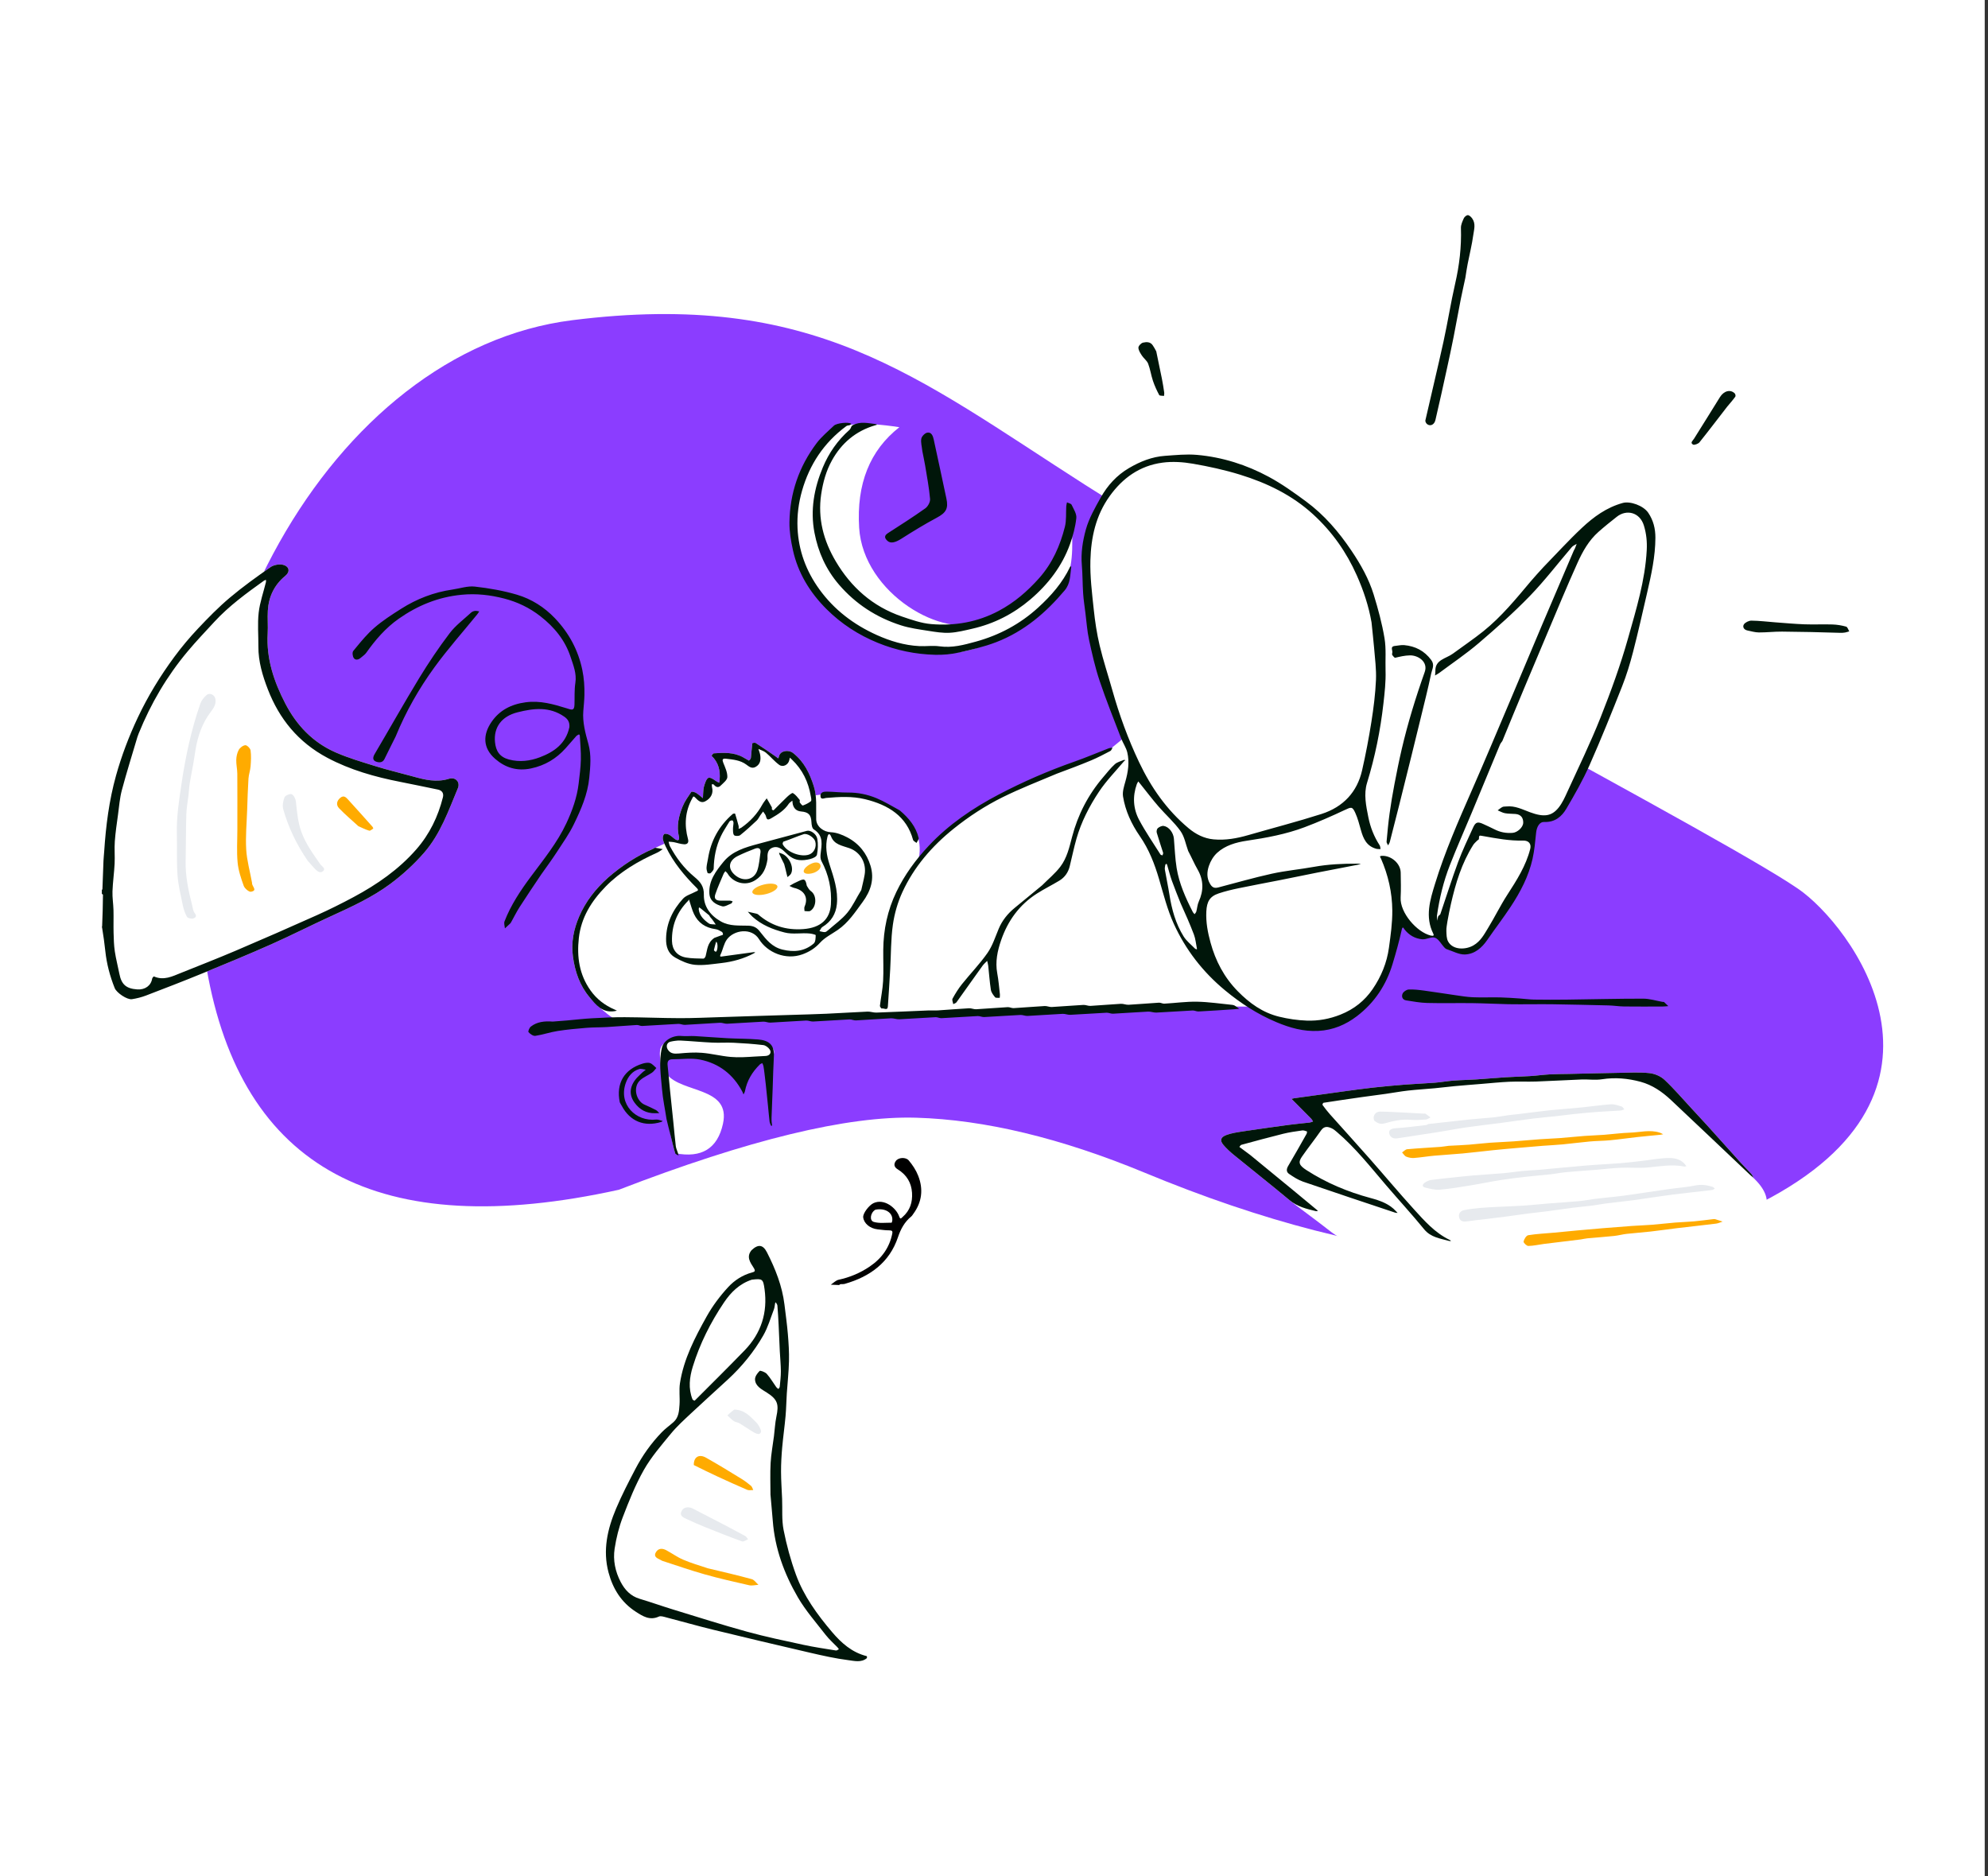 <svg width="249" height="235" viewBox="0 0 249 235" fill="none" xmlns="http://www.w3.org/2000/svg">
<rect x="0" y="0" width="249" height="235" fill="#333333" stroke="none"/>
<g clip-path="url(#clip0_334_2)">
<path d="M248.59 0H0V235H248.59V0Z" fill="white"/>
<path fill-rule="evenodd" clip-rule="evenodd" d="M77.51 149.01C47.424 155.64 30.21 146.383 25.869 121.239C19.357 83.523 41.416 43.9 71.682 40.101C101.948 36.303 114.671 47.138 135.943 60.744C157.216 74.35 218.871 106.364 225.876 111.797C232.881 117.231 247.868 138.463 217.89 151.911C197.905 160.877 173.043 159.188 143.303 146.845C132.849 142.524 123.329 140.238 114.743 139.985C106.156 139.733 93.745 142.741 77.51 149.01Z" fill="#8B3DFF"/>
<path d="M111.804 101.127C114.508 102.795 115.596 104.954 115.066 107.602C112.534 111.191 111.267 114.299 111.267 116.925C111.267 119.552 111.077 122.968 110.695 127.175L89.646 127.595L89.602 127.57C89.039 127.58 88.486 127.589 87.942 127.595C83.258 127.653 79.101 128.24 78.905 128.268C77.371 128.493 74.607 125.803 73.84 124.892C72.607 123.427 72.021 121.694 71.761 119.807C71.515 118.028 71.861 116.374 72.542 114.788C73.337 112.935 74.582 111.331 76.16 109.919C77.89 108.419 79.753 107.195 81.842 106.292C81.923 106.257 83.422 105.56 83.494 105.569C83.543 105.575 85.939 106.301 89.273 107.773C93.056 105.231 97.148 102.541 101.549 99.703C105.682 98.984 109.1 99.458 111.804 101.127Z" fill="white"/>
<path fill-rule="evenodd" clip-rule="evenodd" d="M84.567 144.433C87.876 145.078 89.872 143.85 90.552 140.75C91.574 136.1 85.404 136.931 83.515 134.538C81.627 132.145 85.815 131.665 90.552 133.102C95.294 132.905 96.663 133.162 96.935 131.926C97.207 130.69 94.737 129.911 88.139 130.115C81.54 130.319 82.511 130.327 83.013 135.539C83.348 139.013 83.866 141.978 84.567 144.433Z" fill="white"/>
<path d="M166.824 154.364C164.28 152.375 162.489 151.123 161.528 150.323C159.235 148.412 156.886 146.562 154.572 144.673C154.097 144.284 153.635 143.866 153.243 143.404C152.752 142.823 152.864 142.423 153.64 142.14C154.252 141.917 154.92 141.814 155.574 141.715C157.521 141.421 159.473 141.146 161.425 140.882C162.283 140.765 163.148 140.697 164.009 140.596C164.162 140.578 164.309 140.505 164.459 140.458C164.385 140.344 164.328 140.214 164.233 140.117C163.479 139.348 162.719 138.585 161.96 137.821C161.893 137.753 161.823 137.69 161.754 137.624C161.862 137.6 161.968 137.567 162.077 137.551C164.077 137.273 166.076 136.992 168.076 136.72C169.389 136.541 170.702 136.356 172.02 136.21C173.368 136.06 174.721 135.939 176.074 135.833C177.284 135.739 178.498 135.699 179.708 135.604C180.484 135.543 181.251 135.398 182.026 135.339C182.996 135.265 183.97 135.253 184.94 135.19C186.152 135.112 187.362 134.997 188.574 134.92C189.593 134.856 190.615 134.838 191.634 134.773C192.456 134.721 193.274 134.606 194.096 134.559C194.899 134.513 195.706 134.518 196.511 134.501C198.595 134.454 200.68 134.398 202.764 134.365C204.04 134.346 205.327 134.271 206.588 134.399C207.245 134.466 207.997 134.788 208.466 135.225C209.651 136.33 210.701 137.566 211.802 138.752C212.477 139.478 213.153 140.204 213.817 140.94C215.218 142.491 216.608 144.05 218.009 145.6C218.444 146.081 218.91 146.538 219.347 147.018C219.472 147.155 219.546 147.335 219.643 147.496C219.505 147.389 219.094 147.057 219.231 147.174C232.75 158.801 175.818 161.273 166.824 154.364Z" fill="white"/>
<path d="M12.827 111.402C12.873 110.205 12.912 109.008 12.961 107.81C12.977 107.424 13.024 107.038 13.049 106.652C13.259 103.443 13.662 100.253 14.531 97.142C15.224 94.659 16.14 92.244 17.252 89.885C18.522 87.194 20.065 84.664 21.843 82.258C22.748 81.032 23.738 79.851 24.791 78.734C26.057 77.389 27.359 76.058 28.778 74.861C30.399 73.494 32.14 72.248 33.889 71.026C34.279 70.754 34.967 70.621 35.432 70.734C36.248 70.934 36.366 71.605 35.741 72.117C34.324 73.279 33.65 74.764 33.546 76.487C33.489 77.44 33.583 78.4 33.527 79.352C33.343 82.492 34.312 85.382 35.749 88.138C37.121 90.774 39.121 92.944 41.989 94.212C43.636 94.939 45.396 95.45 47.129 95.988C48.635 96.456 50.178 96.817 51.7 97.24C53.192 97.655 54.663 98.031 56.245 97.532C57.056 97.276 57.665 97.963 57.354 98.706C56.179 101.518 55.178 104.435 53.114 106.806C51.876 108.228 50.443 109.544 48.911 110.685C46.661 112.361 44.074 113.556 41.49 114.734C38.97 115.882 36.507 117.141 33.976 118.266C31.124 119.534 28.234 120.727 25.342 121.912C23.009 122.869 20.654 123.778 18.297 124.68C17.733 124.896 17.129 125.047 16.528 125.141C15.926 125.236 14.604 124.343 14.368 123.754C13.768 122.257 13.361 120.718 13.192 119.123C13.09 118.152 12.952 117.184 12.793 116.216C12.757 116.147 12.757 116.078 12.793 115.975C12.854 114.647 12.88 113.354 12.897 112.061C12.897 112.025 12.806 111.988 12.757 111.952C12.757 111.792 12.757 111.632 12.757 111.437C12.781 111.402 12.827 111.403 12.827 111.402Z" fill="white"/>
<path fill-rule="evenodd" clip-rule="evenodd" d="M110.443 127.133L154.742 126.066H156.559C159.208 127.931 162.114 128.735 165.278 128.477C170.023 128.091 174.214 123.139 175.192 116.237C175.336 115.698 175.686 115.569 176.241 115.848C176.853 116.975 177.938 117.467 179.496 117.323C180.173 117.254 180.549 117.404 180.931 118.098C181.313 118.792 183.332 119.665 184.598 118.965C185.864 118.264 191.7 109.328 191.7 107.825C191.7 106.321 192.027 103.037 192.284 102.825C192.542 102.614 193.026 102.786 193.967 102.504C194.907 102.222 195.713 102.502 198.728 95.02C201.743 87.537 206.357 76.35 206.848 68.517C207.34 60.684 201.487 63.453 198.728 66.722C195.968 69.99 188.277 78.406 181.158 82.977C180.287 83.592 179.576 83.881 179.025 83.844C178.694 81.899 177.341 81.174 174.966 81.67C174.042 81.827 173.286 81.137 172.698 79.6C171.175 71.621 167.703 65.847 162.282 62.279C154.15 56.927 140.293 53.868 136.959 65.059C134.736 72.519 136.073 81.583 140.968 92.251L138.93 93.918C130.91 96.541 124.359 99.778 119.275 103.631C111.651 109.409 111.505 115.046 111.1 119.695C110.83 122.795 110.611 125.274 110.443 127.133Z" fill="white"/>
<path d="M94.051 94.913C94.119 94.307 94.149 93.697 94.224 93.091C94.228 93.059 94.553 92.989 94.647 93.05C95.519 93.617 96.381 94.197 97.226 94.798C97.455 94.962 97.473 95.124 97.577 94.697C97.739 94.03 98.743 93.844 99.344 94.318C100.723 95.405 101.418 96.866 101.923 98.455C102.361 99.834 102.187 101.235 102.23 102.628C102.257 103.522 103.143 104.196 104.072 104.232C104.76 104.259 105.483 104.544 106.101 104.866C107.597 105.646 108.559 106.877 109.032 108.427C109.541 110.097 109.067 111.583 108.043 112.971C107.112 114.233 106.264 115.554 104.913 116.479C104.166 116.991 103.304 117.416 102.719 118.062C102.091 118.756 101.37 119.209 100.514 119.521C98.406 120.29 96.103 119.293 95.07 117.631C93.98 115.439 90.089 117.225 88.581 113.992C87.82 112.924 87.524 112.029 87.688 111.94C87.888 111.831 87.611 111.555 87.257 111.202C85.708 109.665 84.332 107.999 83.391 106.05C83.243 105.742 83.09 105.424 83.025 105.096C82.985 104.895 83.044 104.607 83.183 104.468C83.27 104.38 83.616 104.443 83.791 104.533C84.053 104.669 84.261 104.896 84.503 105.07C84.916 105.366 85.146 105.24 85.034 104.777C84.716 103.462 85.008 102.214 85.498 101.007C85.761 100.356 86.191 99.763 86.589 99.169C86.627 99.113 87.011 99.198 87.177 99.3C87.487 99.489 87.755 99.739 88.04 99.964C88.059 99.605 88.065 99.244 88.102 98.886C88.125 98.673 88.18 98.461 88.248 98.256C88.59 97.232 88.773 97.18 89.677 97.822C89.799 97.909 89.944 97.965 90.078 98.035C90.096 97.904 90.121 97.774 90.132 97.644C90.232 96.518 89.994 95.496 89.123 94.66C89.113 94.65 89.302 94.357 89.41 94.348C90.665 94.255 91.919 94.206 93.066 94.84C93.3 94.969 93.534 95.1 93.805 95.264C93.914 95.17 94.036 95.047 94.051 94.913Z" fill="white"/>
<path fill-rule="evenodd" clip-rule="evenodd" d="M112.648 53.503C108.945 56.404 107.266 60.605 107.61 66.105C108.127 74.354 118.279 80.231 123.19 77.744C128.1 75.256 133.523 71.632 134.17 63.918C134.445 71.259 135.259 74.831 124.79 80.154C114.321 85.478 103.376 77.218 101.793 73.814C100.21 70.409 96.4 62.893 104.134 54.174C105.193 53.021 108.031 52.797 112.648 53.503Z" fill="white"/>
<path fill-rule="evenodd" clip-rule="evenodd" d="M200.883 150.025C201.779 149.932 202.605 149.858 203.424 149.743C205.284 149.482 207.141 149.195 209.001 148.93C210.108 148.773 211.232 148.696 212.323 148.474C213.088 148.318 213.782 148.419 214.487 148.638C214.601 148.674 214.688 148.785 214.787 148.862C214.668 148.925 214.554 149.029 214.429 149.044C212.793 149.239 211.153 149.402 209.52 149.613C207.878 149.825 206.244 150.094 204.604 150.315C203.46 150.47 202.31 150.58 201.165 150.724C200.568 150.8 199.978 150.921 199.381 150.996C198.536 151.103 197.686 151.174 196.841 151.281C195.85 151.407 194.863 151.564 193.873 151.693C193.076 151.798 192.276 151.874 191.479 151.976C190.464 152.107 189.452 152.257 188.438 152.391C187.689 152.49 186.939 152.58 186.19 152.67C185.401 152.765 184.608 152.84 183.822 152.955C183.346 153.025 182.908 153.022 182.767 152.504C182.638 152.032 182.893 151.662 183.379 151.561C184.045 151.421 184.729 151.345 185.409 151.284C186.216 151.212 187.028 151.181 187.838 151.14C188.835 151.089 189.835 151.063 190.831 150.995C191.89 150.923 192.947 150.808 194.006 150.723C195.251 150.623 196.499 150.55 197.743 150.437C198.39 150.378 199.03 150.254 199.674 150.165C200.052 150.113 200.431 150.071 200.883 150.025Z" fill="#E7EAEE"/>
<path fill-rule="evenodd" clip-rule="evenodd" d="M181.453 143.504C182.349 143.458 183.173 143.426 183.995 143.363C184.867 143.296 185.736 143.185 186.609 143.121C187.589 143.049 188.572 143.02 189.552 142.951C190.664 142.872 191.773 142.762 192.885 142.682C193.707 142.622 194.532 142.6 195.353 142.538C196.384 142.46 197.412 142.348 198.443 142.27C199.264 142.208 200.09 142.188 200.911 142.126C201.997 142.044 203.08 141.891 204.166 141.857C205.407 141.818 206.652 141.452 207.891 141.857C208.039 141.905 208.173 141.99 208.313 142.058C208.18 142.081 208.047 142.114 207.913 142.128C206.973 142.222 206.031 142.302 205.092 142.407C203.951 142.533 202.815 142.699 201.673 142.809C200.838 142.89 199.993 142.884 199.157 142.96C198.011 143.063 196.87 143.218 195.724 143.327C194.892 143.407 194.055 143.44 193.222 143.505C192.135 143.59 191.049 143.684 189.963 143.78C188.973 143.867 187.984 143.954 186.996 144.056C185.734 144.185 184.476 144.344 183.213 144.462C182.015 144.574 180.812 144.636 179.613 144.746C178.779 144.822 177.952 144.966 177.118 145.028C176.792 145.052 176.429 144.986 176.131 144.86C175.917 144.771 175.782 144.514 175.613 144.333C175.829 144.194 176.034 143.953 176.261 143.933C177.644 143.808 179.033 143.737 180.419 143.638C180.741 143.615 181.06 143.55 181.453 143.504Z" fill="#FFAB00"/>
<path fill-rule="evenodd" clip-rule="evenodd" d="M105.236 160.842C105.161 160.899 105.121 160.942 105.084 160.941C104.741 160.932 104.4 160.915 104.057 160.899C104.384 160.686 104.683 160.359 105.043 160.281C106.459 159.974 107.736 159.433 108.918 158.636C110.462 157.594 111.416 156.227 111.763 154.481C111.816 154.211 111.737 154.091 111.393 154.093C110.903 154.095 110.412 154.019 109.922 153.967C108.964 153.865 108.201 153.224 108.117 152.46C108.063 151.971 108.841 150.946 109.415 150.681C110.751 150.065 112.236 151.28 112.616 152.333C112.769 152.757 112.842 152.603 113.043 152.429C113.997 151.605 114.309 150.547 114.233 149.384C114.153 148.142 113.574 147.144 112.434 146.445C112.039 146.203 111.887 145.858 112.194 145.418C112.527 144.938 113.454 144.905 113.816 145.33C114.305 145.904 114.735 146.565 115.005 147.253C115.66 148.92 115.492 150.541 114.39 152.033C114.311 152.14 114.246 152.263 114.145 152.346C113.28 153.056 112.814 153.939 112.462 154.98C111.419 158.067 109.026 159.89 105.781 160.802C105.625 160.846 105.443 160.808 105.236 160.842ZM109.649 151.506C109.023 151.856 108.852 152.863 109.445 153.038C110.129 153.24 110.921 153.129 111.666 153.135C111.697 153.135 111.751 152.958 111.761 152.861C111.859 151.914 110.92 151.261 109.649 151.506Z" fill="black"/>
<path fill-rule="evenodd" clip-rule="evenodd" d="M192.644 146.522C194.711 146.336 196.704 146.136 198.7 145.97C200.114 145.852 201.534 145.792 202.949 145.682C203.822 145.614 204.692 145.506 205.563 145.408C206.764 145.273 207.966 145.021 209.166 145.034C209.85 145.041 210.645 145.251 211.111 145.906C211.147 145.957 211.188 146.005 211.226 146.054C211.136 146.071 211.039 146.117 210.956 146.1C209.393 145.787 207.854 146.09 206.302 146.225C205.22 146.319 204.12 146.207 203.032 146.254C201.939 146.3 200.85 146.433 199.759 146.521C198.554 146.618 197.347 146.693 196.143 146.806C195.497 146.866 194.859 147.002 194.213 147.074C193.254 147.182 192.29 147.251 191.33 147.36C190.234 147.484 189.136 147.609 188.046 147.781C186.751 147.984 185.467 148.255 184.173 148.465C182.891 148.672 181.606 148.894 180.313 149.002C179.724 149.051 179.1 148.878 178.511 148.734C178.058 148.624 178.161 148.323 178.449 148.125C178.682 147.965 178.968 147.827 179.247 147.785C180.089 147.661 180.939 147.586 181.786 147.496C182.681 147.401 183.576 147.295 184.473 147.221C185.75 147.114 187.031 147.045 188.308 146.934C189.083 146.867 189.854 146.742 190.629 146.664C191.274 146.6 191.923 146.568 192.644 146.522Z" fill="#E7EAEE"/>
<path fill-rule="evenodd" clip-rule="evenodd" d="M178.933 140.771C180.638 140.587 182.269 140.393 183.903 140.222C184.965 140.111 186.032 140.048 187.094 139.938C187.714 139.873 188.328 139.752 188.946 139.669C189.371 139.612 189.8 139.579 190.225 139.528C191.527 139.37 192.827 139.19 194.132 139.053C195.459 138.914 196.792 138.829 198.119 138.697C199.336 138.576 200.546 138.388 201.764 138.306C202.202 138.277 202.664 138.447 203.098 138.576C203.243 138.618 203.337 138.814 203.454 138.94C203.288 138.991 203.125 139.078 202.955 139.089C202.007 139.154 201.056 139.186 200.108 139.257C199.108 139.331 198.109 139.429 197.111 139.531C196.346 139.61 195.585 139.72 194.82 139.803C193.904 139.903 192.983 139.971 192.068 140.085C190.726 140.253 189.388 140.455 188.047 140.631C186.594 140.822 185.137 140.981 183.688 141.191C182.436 141.372 181.194 141.616 179.945 141.813C178.303 142.074 176.656 142.308 175.014 142.569C174.414 142.664 174.05 142.341 173.996 141.891C173.947 141.483 174.327 141.334 174.813 141.303C176.088 141.223 177.357 141.049 178.627 140.904C178.709 140.895 178.782 140.817 178.933 140.771Z" fill="#E7EAEE"/>
<path fill-rule="evenodd" clip-rule="evenodd" d="M197.985 155.232C196.394 155.42 194.875 155.603 193.358 155.797C192.712 155.88 192.07 156.038 191.424 156.046C191.214 156.049 190.797 155.641 190.83 155.493C190.896 155.192 191.169 154.742 191.419 154.701C192.482 154.527 193.567 154.483 194.644 154.384C195.616 154.295 196.586 154.193 197.557 154.104C198.634 154.006 199.712 153.911 200.789 153.822C201.996 153.723 203.203 153.626 204.411 153.541C205.239 153.483 206.069 153.46 206.896 153.394C207.869 153.317 208.837 153.199 209.81 153.119C210.587 153.055 211.37 153.04 212.147 152.97C212.949 152.898 213.747 152.785 214.547 152.694C214.644 152.683 214.75 152.67 214.839 152.696C215.149 152.786 215.452 152.893 215.758 152.993C215.489 153.081 215.225 153.215 214.948 153.249C213.311 153.453 211.669 153.627 210.03 153.823C208.939 153.953 207.853 154.117 206.761 154.24C205.76 154.353 204.753 154.419 203.751 154.532C203.224 154.591 202.707 154.738 202.179 154.794C201.057 154.911 199.93 154.989 198.805 155.094C198.554 155.117 198.307 155.184 197.985 155.232Z" fill="#FFAB00"/>
<path fill-rule="evenodd" clip-rule="evenodd" d="M76.16 109.919C77.89 108.419 79.753 107.195 81.842 106.292C81.923 106.257 82.006 106.172 82.078 106.181C82.392 106.222 82.702 106.289 83.013 106.347C82.788 106.492 82.578 106.669 82.335 106.778C79.918 107.861 77.667 109.175 75.836 111.057C74.056 112.886 72.78 114.939 72.499 117.502C72.24 119.858 72.556 122.062 73.966 124.049C74.722 125.115 75.744 125.911 76.985 126.44C77.084 126.482 77.177 126.536 77.272 126.584C77.162 126.605 77.051 126.631 76.94 126.647C75.406 126.872 74.607 125.803 73.84 124.892C72.607 123.427 72.021 121.694 71.761 119.807C71.515 118.028 71.861 116.374 72.542 114.788C73.337 112.935 74.582 111.331 76.16 109.919Z" fill="#00160A"/>
<path fill-rule="evenodd" clip-rule="evenodd" d="M172.133 140.358C171.873 139.816 172.25 139.215 172.85 139.221C173.874 139.23 174.898 139.295 175.922 139.343C176.705 139.381 177.488 139.43 178.271 139.473C178.365 139.478 178.484 139.451 178.55 139.492C178.767 139.631 178.966 139.795 179.172 139.949C178.974 140.041 178.781 140.199 178.575 140.214C177.94 140.258 177.295 140.302 176.665 140.248C175.548 140.152 174.492 140.389 173.461 140.688C172.9 140.85 172.545 140.681 172.133 140.358Z" fill="#E7EAEE"/>
<path fill-rule="evenodd" clip-rule="evenodd" d="M24.202 95.697C24.056 96.535 23.895 97.302 23.77 98.074C23.691 98.564 23.673 99.062 23.617 99.555C23.524 100.36 23.363 101.162 23.338 101.968C23.278 103.92 23.297 105.873 23.253 107.826C23.21 109.709 23.594 111.531 24.058 113.345C24.149 113.697 24.176 114.113 24.397 114.375C24.736 114.779 24.421 114.974 24.183 115.036C23.956 115.095 23.512 114.99 23.42 114.828C23.17 114.383 23.001 113.881 22.898 113.384C22.639 112.124 22.324 110.862 22.233 109.588C22.109 107.863 22.195 106.127 22.152 104.396C22.1 102.299 22.427 100.239 22.732 98.172C23.235 94.759 23.954 91.394 25.095 88.118C25.233 87.723 25.542 87.341 25.871 87.054C26.274 86.705 26.893 87.024 26.982 87.552C27.087 88.177 26.786 88.655 26.423 89.127C25.33 90.549 24.783 92.169 24.494 93.882C24.396 94.464 24.3 95.046 24.202 95.697Z" fill="#E7EAEE"/>
<path fill-rule="evenodd" clip-rule="evenodd" d="M31.571 110.58C31.519 111.008 32.335 111.523 31.426 111.685C31.18 111.728 30.642 111.264 30.528 110.949C30.186 109.994 29.854 109.009 29.762 108.018C29.634 106.648 29.73 105.262 29.73 103.884C29.73 103.724 29.73 103.564 29.73 103.404C29.73 101.233 29.74 99.062 29.723 96.892C29.718 96.316 29.576 95.74 29.593 95.166C29.606 94.745 29.699 94.292 29.904 93.918C30.051 93.652 30.43 93.356 30.731 93.333C30.937 93.317 31.352 93.728 31.385 93.979C31.474 94.637 31.438 95.314 31.386 95.979C31.346 96.495 31.154 97.003 31.121 97.519C31.038 98.809 31.003 100.101 30.959 101.392C30.902 103.064 30.74 104.742 30.839 106.407C30.921 107.783 31.315 109.144 31.571 110.58Z" fill="#FFAB00"/>
<path fill-rule="evenodd" clip-rule="evenodd" d="M38.533 107.795C37.151 105.774 36.121 103.641 35.476 101.351C35.346 100.889 35.459 100.303 35.642 99.843C35.73 99.622 36.342 99.374 36.54 99.473C36.808 99.606 37.022 100.049 37.059 100.379C37.202 101.657 37.294 102.922 37.74 104.165C38.281 105.675 39.21 106.936 40.11 108.231C40.297 108.501 40.857 108.767 40.462 109.109C40.069 109.45 39.669 109.055 39.372 108.742C39.093 108.448 38.836 108.134 38.533 107.795Z" fill="#E7EAEE"/>
<path fill-rule="evenodd" clip-rule="evenodd" d="M44.877 103.466C44.046 102.702 43.214 102.005 42.469 101.227C42.082 100.823 42.155 100.31 42.62 99.924C43.084 99.539 43.375 99.898 43.642 100.191C44.653 101.298 45.65 102.418 46.648 103.537C46.705 103.6 46.765 103.76 46.751 103.769C46.587 103.876 46.376 104.073 46.242 104.034C45.785 103.902 45.354 103.685 44.877 103.466Z" fill="#FFAB00"/>
<path fill-rule="evenodd" clip-rule="evenodd" d="M88.668 196.421C90.548 196.865 92.363 197.286 94.153 197.777C94.482 197.867 94.715 198.242 94.993 198.486C94.603 198.509 94.19 198.622 93.83 198.541C91.969 198.119 90.106 197.697 88.276 197.181C86.481 196.675 84.724 196.056 82.951 195.484C82.867 195.457 82.796 195.395 82.715 195.357C82.281 195.152 81.819 194.943 82.161 194.393C82.476 193.885 82.967 193.897 83.453 194.157C84.164 194.537 84.82 195.018 85.562 195.337C86.542 195.758 87.581 196.065 88.668 196.421Z" fill="#FFAB00"/>
<path fill-rule="evenodd" clip-rule="evenodd" d="M91.126 191.188C91.89 191.605 92.623 191.976 93.338 192.375C93.491 192.46 93.581 192.647 93.7 192.787C93.446 192.882 93.137 193.119 92.948 193.051C91.428 192.503 89.927 191.908 88.429 191.306C87.606 190.975 86.793 190.62 85.991 190.245C85.542 190.035 85.031 189.815 85.419 189.166C85.662 188.76 86.237 188.66 86.772 188.936C88.209 189.678 89.65 190.414 91.126 191.188Z" fill="#E7EAEE"/>
<path fill-rule="evenodd" clip-rule="evenodd" d="M86.901 183.488C86.871 182.491 87.547 182.07 88.425 182.562C89.918 183.399 91.373 184.298 92.831 185.19C93.266 185.455 93.677 185.763 94.064 186.089C94.209 186.211 94.255 186.438 94.346 186.618C94.094 186.613 93.806 186.682 93.594 186.592C92.345 186.059 91.11 185.497 89.878 184.928C88.892 184.472 87.917 183.992 86.901 183.488Z" fill="#FFAB00"/>
<path fill-rule="evenodd" clip-rule="evenodd" d="M91.961 176.543C93.244 176.559 93.924 177.366 94.656 178.079C94.867 178.285 95.037 178.541 95.164 178.8C95.289 179.057 95.458 179.407 95.11 179.581C94.953 179.659 94.607 179.504 94.397 179.381C93.796 179.026 93.229 178.622 92.63 178.263C92.415 178.134 92.114 178.122 91.911 177.983C91.616 177.78 91.373 177.51 91.108 177.268C91.368 177.027 91.629 176.785 91.961 176.543Z" fill="#E7EAEE"/>
<path fill-rule="evenodd" clip-rule="evenodd" d="M96.063 156.847C97.121 158.922 97.97 161.064 98.253 163.373C98.404 164.611 98.578 165.848 98.682 167.09C98.776 168.218 98.849 169.353 98.822 170.483C98.79 171.834 98.636 173.183 98.548 174.534C98.487 175.473 98.477 176.415 98.393 177.353C98.274 178.67 98.085 179.983 97.97 181.301C97.882 182.3 97.824 183.303 97.827 184.304C97.829 185.443 97.916 186.582 97.961 187.721C98.013 189.021 97.897 190.35 98.146 191.615C98.519 193.507 99.03 195.393 99.694 197.213C100.669 199.889 102.357 202.215 104.219 204.404C105.369 205.757 106.696 206.957 108.566 207.423C108.59 207.429 108.611 207.642 108.563 207.682C107.873 208.252 107.016 208.02 106.288 207.928C104.662 207.723 103.054 207.36 101.457 206.991C97.398 206.053 93.345 205.092 89.299 204.107C87.328 203.627 85.378 203.068 83.415 202.558C83.126 202.483 82.753 202.358 82.526 202.463C81.382 202.994 80.497 202.411 79.656 201.872C77.812 200.69 76.766 198.974 76.224 196.958C75.475 194.176 76.077 191.522 77.163 188.948C77.879 187.252 78.733 185.605 79.59 183.966C80.46 182.302 81.553 180.765 82.877 179.39C83.324 178.926 83.868 178.545 84.354 178.113C85.021 177.52 85.056 176.706 85.111 175.93C85.174 175.032 85.031 174.112 85.167 173.228C85.631 170.223 87.033 167.525 88.508 164.884C89.243 163.567 90.177 162.315 91.215 161.194C91.984 160.362 92.996 159.689 94.188 159.37C94.553 159.272 94.657 159.193 94.384 158.762C93.99 158.138 93.435 157.413 94.132 156.579C94.967 155.789 95.569 155.878 96.063 156.847ZM97.172 163.113C97.144 163.14 97.096 163.163 97.09 163.194C97.036 163.458 97.029 163.737 96.934 163.985C96.512 165.085 96.186 166.237 95.602 167.256C94.432 169.299 92.938 171.139 91.172 172.767C89.634 174.187 88.072 175.586 86.546 177.018C85.676 177.835 84.781 178.644 84.032 179.555C82.83 181.017 81.567 182.473 80.647 184.093C79.578 185.975 78.776 188.005 78.002 190.02C77.517 191.285 77.187 192.627 76.983 193.961C76.765 195.395 77.057 196.826 77.743 198.133C78.249 199.096 78.961 199.895 80.127 200.242C81.522 200.657 82.892 201.148 84.283 201.574C87.371 202.519 90.449 203.5 93.564 204.357C95.897 204.999 98.276 205.494 100.646 206.006C101.988 206.296 103.354 206.492 104.712 206.713C104.819 206.73 104.952 206.608 105.073 206.551C105.012 206.47 104.959 206.382 104.889 206.308C104.393 205.789 103.84 205.309 103.405 204.747C102.207 203.201 100.894 201.707 99.924 200.037C98.204 197.074 97.051 193.897 96.792 190.48C96.712 189.428 96.6 188.378 96.503 187.189C96.503 185.87 96.447 184.548 96.52 183.232C96.583 182.104 96.798 180.984 96.94 179.86C97.042 179.048 97.077 178.223 97.245 177.424C97.567 175.895 97.415 175.279 96.041 174.407C95.401 174.002 94.598 173.611 94.568 172.763C94.554 172.404 94.859 171.977 95.146 171.7C95.233 171.616 95.846 171.85 96.046 172.075C96.498 172.585 96.84 173.182 97.236 173.738C97.3 173.828 97.409 173.888 97.498 173.962C97.555 173.87 97.654 173.781 97.663 173.684C97.725 173.037 97.809 172.388 97.805 171.741C97.8 170.908 97.713 170.077 97.672 169.244C97.617 168.129 97.578 167.013 97.522 165.897C97.483 165.103 97.436 164.309 97.37 163.516C97.359 163.378 97.241 163.247 97.172 163.113ZM94.169 160.271C92.605 160.781 91.53 161.866 90.684 163.122C88.995 165.627 87.65 168.307 86.772 171.163C86.363 172.493 86.189 173.892 86.737 175.259C86.769 175.339 86.994 175.439 87.01 175.423C89.104 173.331 91.207 171.247 93.264 169.124C95.363 166.956 96.156 164.37 95.763 161.473C95.585 160.158 95.487 160.125 94.169 160.271ZM206.588 134.399C207.246 134.466 207.998 134.788 208.467 135.225C209.651 136.331 210.701 137.566 211.802 138.752C212.478 139.478 213.154 140.205 213.818 140.94C215.219 142.491 216.608 144.05 218.01 145.6C218.445 146.081 218.911 146.538 219.348 147.018C219.473 147.155 219.546 147.335 219.644 147.496C219.506 147.389 219.357 147.293 219.232 147.174C215.92 144.04 212.622 140.893 209.296 137.773C208.207 136.752 206.97 135.887 205.476 135.484C203.902 135.06 202.297 134.915 200.647 135.171C199.817 135.3 198.944 135.167 198.092 135.199C196.197 135.271 194.303 135.389 192.406 135.455C191.296 135.493 190.181 135.432 189.071 135.481C187.883 135.533 186.699 135.66 185.513 135.756C184.423 135.844 183.332 135.927 182.243 136.028C181.38 136.108 180.521 136.22 179.658 136.3C178.561 136.403 177.46 136.464 176.366 136.587C175.439 136.691 174.521 136.863 173.597 136.994C172.569 137.14 171.539 137.267 170.511 137.413C168.929 137.639 167.349 137.871 165.77 138.116C165.712 138.125 165.615 138.341 165.648 138.386C165.94 138.785 166.241 139.18 166.571 139.55C168.22 141.4 169.89 143.233 171.529 145.091C173.387 147.197 175.186 149.351 177.076 151.431C178.403 152.89 179.71 154.396 181.583 155.296C181.643 155.325 181.696 155.366 181.752 155.401C181.684 155.412 181.608 155.447 181.548 155.43C180.405 155.113 179.212 154.983 178.377 153.96C176.835 152.073 175.175 150.273 173.589 148.418C171.627 146.122 169.762 143.747 167.43 141.76C167.241 141.598 167.042 141.43 166.817 141.323C166.318 141.088 165.859 141.009 165.469 141.567C164.694 142.679 163.848 143.746 163.074 144.858C162.557 145.6 162.725 145.964 163.659 146.564C166.119 148.146 168.79 149.272 171.649 150.04C172.839 150.36 174.019 150.765 174.865 151.712C174.925 151.779 174.989 151.843 175.052 151.908C174.951 151.899 174.843 151.909 174.751 151.878C170.902 150.591 167.048 149.316 163.212 147.995C162.581 147.778 162.001 147.394 161.45 147.018C161.099 146.777 161.116 146.417 161.345 146.031C162.134 144.703 162.887 143.358 163.647 142.015C163.699 141.924 163.721 141.713 163.703 141.707C163.509 141.645 163.296 141.553 163.105 141.581C162.309 141.695 161.506 141.803 160.729 141.995C158.972 142.429 157.229 142.908 155.484 143.381C155.382 143.409 155.316 143.553 155.232 143.643C155.674 143.969 156.115 144.295 156.593 144.655C158.442 146.176 160.256 147.661 162.066 149.149C163.035 149.947 163.998 150.751 164.965 151.552C165.004 151.585 165.046 151.616 165.086 151.648C164.995 151.662 164.896 151.706 164.813 151.686C163.64 151.406 162.49 151.123 161.529 150.323C159.236 148.413 156.887 146.562 154.573 144.673C154.097 144.284 153.635 143.866 153.244 143.404C152.753 142.823 152.865 142.423 153.64 142.14C154.252 141.917 154.921 141.814 155.574 141.715C157.522 141.421 159.473 141.146 161.426 140.882C162.284 140.765 163.149 140.697 164.009 140.596C164.163 140.578 164.31 140.506 164.46 140.458C164.385 140.344 164.328 140.214 164.234 140.117C163.48 139.348 162.72 138.585 161.961 137.821C161.894 137.753 161.823 137.69 161.754 137.624C161.862 137.6 161.969 137.567 162.078 137.551C164.077 137.273 166.076 136.992 168.076 136.72C169.39 136.541 170.703 136.356 172.02 136.21C173.369 136.06 174.721 135.939 176.074 135.833C177.284 135.739 178.499 135.699 179.709 135.604C180.484 135.543 181.252 135.398 182.027 135.339C182.996 135.265 183.971 135.253 184.941 135.19C186.153 135.112 187.362 134.997 188.575 134.92C189.594 134.856 190.616 134.838 191.635 134.773C192.457 134.721 193.275 134.606 194.097 134.559C194.9 134.513 195.707 134.518 196.512 134.501C198.596 134.454 200.68 134.398 202.765 134.365C204.041 134.346 205.327 134.271 206.588 134.399ZM85.342 129.748C85.898 129.803 86.466 129.731 87.026 129.763C88.392 129.839 89.755 129.958 91.121 130.03C92.393 130.098 93.67 130.084 94.938 130.186C96.236 130.29 97.013 130.802 96.93 132.273C96.855 133.599 96.829 134.928 96.78 136.256C96.733 137.491 96.682 138.727 96.637 139.962C96.63 140.145 96.637 140.329 96.649 140.511C96.66 140.669 96.688 140.827 96.708 140.984C96.66 140.985 96.576 140.998 96.569 140.983C96.501 140.812 96.412 140.641 96.39 140.463C96.314 139.839 96.265 139.213 96.201 138.588C96.107 137.656 96.011 136.724 95.912 135.792C95.862 135.321 95.804 134.851 95.746 134.38C95.709 134.088 95.674 133.795 95.619 133.506C95.596 133.382 95.524 133.268 95.474 133.149C95.372 133.204 95.249 133.239 95.171 133.316C94.212 134.258 93.557 135.355 93.306 136.662C93.278 136.805 93.187 136.936 93.125 137.074C93.074 136.952 93.032 136.827 92.971 136.71C91.852 134.593 90.089 133.187 87.681 132.706C86.581 132.486 85.393 132.673 84.245 132.666C83.667 132.663 83.571 132.977 83.621 133.443C83.731 134.459 83.813 135.476 83.916 136.492C84.055 137.874 84.206 139.256 84.347 140.638C84.447 141.608 84.528 142.58 84.645 143.548C84.678 143.82 84.809 144.081 84.891 144.348C84.93 144.473 84.959 144.601 84.993 144.727C84.846 144.631 84.607 144.56 84.568 144.433C84.37 143.792 84.224 143.137 84.059 142.486C83.867 141.732 83.674 140.977 83.481 140.153C83.288 138.867 83.023 137.657 82.92 136.433C82.775 134.704 82.495 132.956 82.902 131.235C83.133 130.26 84.309 129.646 85.342 129.748ZM81.421 133.145C81.722 133.245 81.949 133.549 82.208 133.763C82.029 133.96 81.88 134.196 81.665 134.344C81.195 134.669 80.633 134.89 80.211 135.26C79.207 136.139 79.682 137.886 80.724 138.348C81.204 138.56 81.684 138.777 82.148 139.02C82.316 139.108 82.437 139.279 82.58 139.411C82.407 139.415 82.233 139.42 82.06 139.424C80.948 139.451 80.114 138.966 79.49 138.12C78.552 136.846 79.05 135.601 80.155 134.604C80.259 134.511 80.354 134.407 80.46 134.315C80.597 134.198 80.742 134.088 80.884 133.975C80.609 133.942 80.305 133.82 80.064 133.891C79.161 134.156 78.649 134.869 78.375 135.649C77.434 138.327 79.658 140.497 82.182 140.218C82.448 140.188 82.736 140.336 83.014 140.402C82.948 140.441 82.885 140.496 82.813 140.519C80.7 141.17 78.9 140.432 77.879 138.502C77.809 138.369 77.713 138.248 77.628 138.053C77.14 135.687 78.183 133.923 80.471 133.217C80.771 133.125 81.145 133.053 81.421 133.145ZM83.994 130.459C83.546 130.557 83.389 131.014 83.626 131.42C83.951 131.975 84.451 131.996 85.054 131.94C86.005 131.851 86.975 131.781 87.923 131.858C89.125 131.955 90.309 132.266 91.511 132.373C92.512 132.462 93.529 132.391 94.612 132.322C95.035 132.299 95.457 132.269 95.88 132.254C96.389 132.237 96.68 131.852 96.406 131.44C96.237 131.187 95.891 130.924 95.595 130.889C94.359 130.743 93.114 130.657 91.87 130.597C90.99 130.555 90.104 130.623 89.224 130.581C87.891 130.519 86.563 130.387 85.231 130.322C84.821 130.302 84.398 130.372 83.994 130.459ZM149.935 125.456C151.407 125.484 152.875 125.709 154.344 125.853C154.453 125.864 154.572 125.896 154.663 125.953C154.855 126.071 155.031 126.212 155.214 126.344C154.981 126.366 154.748 126.393 154.514 126.408C153.049 126.503 151.584 126.604 150.118 126.68C149.874 126.693 149.622 126.545 149.378 126.557C147.863 126.634 146.35 126.747 144.836 126.819C144.495 126.835 144.145 126.681 143.804 126.698C142.338 126.769 140.874 126.884 139.407 126.96C139.14 126.973 138.863 126.824 138.595 126.837C137.08 126.913 135.567 127.026 134.053 127.099C133.736 127.114 133.41 126.962 133.094 126.977C131.628 127.05 130.164 127.165 128.697 127.239C128.405 127.253 128.104 127.102 127.812 127.117C126.297 127.191 124.784 127.303 123.269 127.379C123.001 127.392 122.724 127.243 122.456 127.256C120.942 127.332 119.429 127.442 117.914 127.519C117.67 127.531 117.418 127.383 117.174 127.396C115.66 127.472 114.147 127.586 112.632 127.658C112.291 127.674 111.941 127.52 111.601 127.536C110.134 127.608 108.67 127.723 107.204 127.798C106.936 127.812 106.659 127.662 106.391 127.675C104.876 127.751 103.364 127.863 101.849 127.938C101.557 127.952 101.255 127.801 100.963 127.816C99.472 127.889 97.984 128.003 96.494 128.077C96.201 128.092 95.9 127.941 95.608 127.955C94.093 128.03 92.581 128.143 91.066 128.217C90.773 128.231 90.472 128.08 90.18 128.095C88.714 128.169 87.249 128.282 85.783 128.357C85.516 128.371 85.239 128.221 84.97 128.234C83.456 128.31 81.943 128.419 80.428 128.497C80.209 128.509 79.98 128.361 79.761 128.374C78.512 128.446 77.265 128.557 76.016 128.631C75.166 128.681 74.31 128.659 73.462 128.729C72.25 128.828 71.036 128.938 69.837 129.126C68.899 129.273 67.99 129.593 67.052 129.733C66.787 129.773 66.397 129.502 66.199 129.269C66.115 129.17 66.304 128.716 66.493 128.57C67.264 127.969 68.194 127.868 69.228 127.946C69.872 127.9 70.443 127.856 71.014 127.806C72.051 127.715 73.085 127.592 74.124 127.534C75.494 127.459 76.868 127.391 78.24 127.397C80.543 127.408 82.847 127.511 85.15 127.517C86.862 127.522 88.575 127.437 90.287 127.387C91.732 127.344 93.177 127.293 94.622 127.248C96.14 127.2 97.658 127.155 99.176 127.108C100.621 127.062 102.067 127.029 103.511 126.964C105.228 126.887 106.943 126.771 108.661 126.698C109.026 126.682 109.399 126.833 109.765 126.82C111.943 126.744 114.121 126.64 116.299 126.551C116.695 126.535 117.093 126.57 117.489 126.545C118.784 126.462 120.079 126.35 121.375 126.279C121.667 126.262 121.969 126.416 122.261 126.4C123.582 126.328 124.9 126.213 126.22 126.138C126.464 126.124 126.717 126.275 126.96 126.261C128.257 126.186 129.551 126.071 130.847 125.999C131.139 125.983 131.441 126.136 131.733 126.12C133.054 126.048 134.371 125.931 135.692 125.859C135.984 125.843 136.286 125.997 136.578 125.981C137.85 125.909 139.119 125.79 140.392 125.72C140.708 125.703 141.034 125.858 141.35 125.841C142.623 125.77 143.892 125.655 145.164 125.579C145.383 125.566 145.612 125.715 145.831 125.702C147.2 125.625 148.57 125.431 149.935 125.456ZM149.911 56.97C153.119 57.25 156.142 58.222 158.924 59.724C160.559 60.606 162.08 61.697 163.569 62.794C165.88 64.496 167.694 66.628 169.261 68.953C170.43 70.687 171.452 72.498 172.058 74.47C172.61 76.262 173.103 78.084 173.411 79.925C173.634 81.254 173.502 82.635 173.543 83.992C173.586 85.379 173.432 86.748 173.275 88.127C172.894 91.496 172.225 94.796 171.224 98.051C170.79 99.463 171.103 100.925 171.388 102.355C171.638 103.608 172.097 104.778 172.803 105.867C172.888 105.998 172.881 106.182 172.917 106.342C172.736 106.331 172.546 106.351 172.376 106.304C171.153 105.966 170.756 105.023 170.464 103.99C170.255 103.249 170.066 102.493 169.746 101.793C169.381 100.992 169.239 101.068 168.437 101.445C166.785 102.223 165.106 102.961 163.392 103.606C161.07 104.479 158.628 104.931 156.158 105.297C154.817 105.496 153.463 105.882 152.453 106.807C151.983 107.237 151.62 107.848 151.42 108.44C151.169 109.182 151.112 109.963 151.578 110.73C151.855 111.185 152.145 111.262 152.605 111.143C154.836 110.563 157.052 109.919 159.304 109.424C161.034 109.044 162.818 108.885 164.565 108.568C166.378 108.239 168.204 108.159 170.041 108.166C170.18 108.167 170.317 108.201 170.456 108.22C170.331 108.247 170.206 108.277 170.08 108.301C168.373 108.631 166.664 108.955 164.958 109.292C163.412 109.597 161.87 109.922 160.324 110.228C158.596 110.57 156.862 110.886 155.138 111.245C154.297 111.42 153.456 111.622 152.645 111.892C151.513 112.27 151.158 112.933 151.095 114.146C151.026 115.511 151.275 116.789 151.622 118.056C152.246 120.331 153.315 122.404 155.044 124.158C156.497 125.633 158.135 126.827 160.218 127.335C161.341 127.61 162.515 127.782 163.674 127.824C165.118 127.876 166.523 127.62 167.892 127.076C169.609 126.394 170.935 125.322 171.918 123.888C172.999 122.312 173.71 120.57 173.966 118.703C174.179 117.154 174.401 115.59 174.388 114.034C174.37 111.79 173.878 109.6 172.96 107.511C172.903 107.381 172.68 107.198 173.118 107.186C174.276 107.155 175.424 108.152 175.44 109.289C175.454 110.33 175.49 111.372 175.432 112.41C175.327 114.29 177.451 116.748 179.202 117.172C179.585 117.265 179.619 117.137 179.526 116.95C178.459 114.815 179.114 112.728 179.748 110.665C180.972 106.683 182.65 102.856 184.33 99.029C185.973 95.287 187.551 91.518 189.146 87.757C190.5 84.567 191.831 81.369 193.183 78.179C194.485 75.107 195.802 72.04 197.113 68.972C197.155 68.873 197.224 68.785 197.265 68.686C197.343 68.5 197.41 68.309 197.481 68.12C197.277 68.25 197.025 68.344 196.877 68.516C195.124 70.559 193.493 72.705 191.618 74.642C189.614 76.712 187.438 78.644 185.233 80.529C183.659 81.876 181.916 83.049 180.244 84.295C180.088 84.411 179.907 84.499 179.738 84.6C179.754 84.414 179.79 84.227 179.783 84.041C179.732 82.617 181.131 82.489 181.973 81.867C183.24 80.931 184.557 80.05 185.782 79.068C188.064 77.237 189.881 75.002 191.732 72.801C192.232 72.206 192.768 71.637 193.324 71.022C194.946 69.357 196.473 67.671 198.136 66.113C199.594 64.747 201.215 63.553 203.262 62.99C204.175 62.74 205.834 63.315 206.448 64.225C207.089 65.174 207.344 66.215 207.341 67.346C207.334 69.695 206.828 71.971 206.303 74.246C205.73 76.728 205.174 79.215 204.535 81.682C204.161 83.13 203.721 84.572 203.169 85.967C201.857 89.286 200.525 92.6 199.075 95.867C198.25 97.725 197.229 99.514 196.191 101.28C195.616 102.259 194.766 103.005 193.398 102.946C192.838 102.922 192.478 103.538 192.401 104.29C192.289 105.383 192.194 106.487 191.955 107.559C191.472 109.73 190.442 111.703 189.207 113.573C188.274 114.986 187.237 116.338 186.274 117.734C185.607 118.701 184.724 119.481 183.515 119.541C182.757 119.579 181.968 119.125 181.199 118.876C181.074 118.835 180.964 118.725 180.873 118.626C180.495 118.218 180.206 117.616 179.735 117.444C179.296 117.282 178.656 117.689 178.127 117.638C177.222 117.553 176.466 117.109 175.912 116.395C175.805 116.255 175.682 115.931 175.564 116.464C175.246 117.91 174.842 119.341 174.412 120.761C173.627 123.35 172.174 125.576 169.954 127.27C168.578 128.32 166.992 129.016 165.134 129.112C163.25 129.21 161.561 128.728 159.875 128.02C157.489 127.017 155.392 125.651 153.433 124.03C150.623 121.704 148.492 118.918 147.029 115.72C146.211 113.931 145.731 111.999 145.177 110.111C144.619 108.208 143.916 106.383 142.761 104.715C141.715 103.203 140.951 101.55 140.662 99.761C140.566 99.164 140.78 98.5 140.952 97.892C141.295 96.683 141.484 95.461 141.195 94.236C141.05 93.626 140.655 93.072 140.426 92.475C139.508 90.078 138.542 87.695 137.729 85.267C137.168 83.593 136.779 81.862 136.406 80.139C136.167 79.035 136.093 77.9 135.951 76.779C135.848 75.96 135.721 75.143 135.665 74.321C135.585 73.141 135.602 71.954 135.501 70.776C135.37 69.257 135.608 67.752 136.004 66.324C136.391 64.927 137.146 63.602 137.87 62.311C138.709 60.815 139.858 59.53 141.412 58.62C142.8 57.808 144.281 57.204 145.927 57.09C147.253 56.998 148.598 56.855 149.911 56.97ZM139.35 93.638C139.258 93.782 139.202 93.988 139.067 94.059C138.278 94.471 137.489 94.89 136.666 95.234C135.269 95.818 133.848 96.348 132.364 96.9C130.044 97.877 127.752 98.77 125.564 99.853C123.386 100.932 121.36 102.257 119.469 103.772C116.701 105.991 114.468 108.594 113.024 111.737C112.435 113.021 112.031 114.428 111.834 115.816C111.574 117.653 111.606 119.526 111.5 121.383C111.412 122.942 111.315 124.5 111.207 126.057C111.166 126.645 110.683 126.209 110.429 126.315C110.409 126.324 110.199 126.087 110.211 125.979C110.333 124.943 110.553 123.913 110.61 122.875C110.681 121.567 110.616 120.252 110.629 118.94C110.655 116.426 111.162 114.012 112.268 111.711C113.299 109.569 114.688 107.671 116.338 105.915C118.827 103.264 121.807 101.235 125.057 99.526C128.13 97.91 131.316 96.529 134.614 95.372C136.045 94.87 137.438 94.272 138.852 93.727C139.005 93.668 139.183 93.666 139.35 93.638ZM178.367 124.065C179.63 124.234 180.888 124.442 182.15 124.621C182.92 124.73 183.692 124.866 184.466 124.899C185.601 124.946 186.741 124.893 187.877 124.917C188.711 124.934 189.543 125.002 190.375 125.056C190.964 125.095 191.552 125.183 192.142 125.192C193.506 125.212 194.87 125.212 196.234 125.196C199.43 125.157 202.625 125.072 205.821 125.076C206.638 125.077 207.454 125.343 208.27 125.485C208.318 125.493 208.387 125.466 208.414 125.489C208.6 125.657 208.779 125.835 208.96 126.009C208.723 126.026 208.487 126.058 208.251 126.059C206.634 126.063 205.018 126.074 203.402 126.054C202.764 126.047 202.128 125.938 201.489 125.922C199.147 125.862 196.803 125.817 194.46 125.776C193.624 125.761 192.787 125.774 191.877 125.774C190.83 125.774 189.855 125.791 188.881 125.769C187.391 125.737 185.901 125.654 184.41 125.636C182.526 125.612 180.641 125.664 178.758 125.615C177.877 125.592 176.996 125.43 176.121 125.291C175.633 125.213 175.519 124.785 175.681 124.437C175.793 124.197 176.167 123.944 176.436 123.931C177.076 123.9 177.727 123.98 178.367 124.065ZM140.969 95.223C140.917 95.25 140.849 95.266 140.815 95.306C139.751 96.576 138.568 97.777 137.66 99.14C136.439 100.972 135.432 102.933 134.829 105.042C134.503 106.182 134.268 107.345 133.984 108.496C133.798 109.251 133.377 109.874 132.687 110.293C131.771 110.848 130.8 111.325 129.897 111.899C127.65 113.326 126.226 115.347 125.396 117.744C124.932 119.085 124.639 120.458 124.907 121.895C125.071 122.769 125.139 123.658 125.241 124.541C125.257 124.682 125.226 124.827 125.217 124.97C125.02 124.953 124.728 125.007 124.644 124.906C124.412 124.629 124.161 124.303 124.109 123.969C123.951 122.973 123.889 121.964 123.778 120.961C123.756 120.752 123.689 120.547 123.643 120.341C123.446 120.547 123.221 120.735 123.058 120.963C121.966 122.483 120.892 124.014 119.799 125.532C119.719 125.644 119.531 125.686 119.394 125.76C119.359 125.528 119.214 125.242 119.307 125.073C119.653 124.447 120.032 123.827 120.482 123.264C121.535 121.947 122.729 120.722 123.687 119.348C124.318 118.442 124.659 117.351 125.087 116.326C125.525 115.278 126.217 114.42 127.111 113.69C128.239 112.769 129.362 111.842 130.524 110.883C131.313 110.092 132.157 109.398 132.796 108.564C133.639 107.464 133.938 106.123 134.279 104.817C135 102.055 136.284 99.55 138.18 97.332C138.652 96.78 139.099 96.2 139.638 95.71C139.93 95.445 140.388 95.339 140.777 95.172C140.823 95.152 140.904 95.204 140.969 95.223ZM35.432 70.734C36.248 70.934 36.366 71.605 35.741 72.117C34.324 73.279 33.65 74.764 33.546 76.487C33.489 77.44 33.583 78.4 33.527 79.352C33.343 82.492 34.312 85.381 35.749 88.138C37.121 90.774 39.121 92.944 41.989 94.212C43.636 94.939 45.396 95.45 47.129 95.988C48.635 96.456 50.178 96.817 51.7 97.24C53.192 97.655 54.663 98.031 56.245 97.532C57.056 97.276 57.665 97.963 57.354 98.706C56.179 101.517 55.178 104.435 53.114 106.806C51.876 108.228 50.443 109.544 48.911 110.685C46.661 112.361 44.074 113.556 41.49 114.734C38.97 115.882 36.507 117.141 33.976 118.266C31.124 119.534 28.234 120.727 25.342 121.912C23.009 122.869 20.654 123.778 18.297 124.68C17.733 124.896 17.129 125.047 16.528 125.141C15.926 125.236 14.604 124.343 14.368 123.754C13.768 122.257 13.361 120.718 13.192 119.123C13.09 118.152 12.952 117.184 12.793 116.216C12.757 116.147 12.757 116.078 12.793 115.975C12.854 114.647 12.88 113.354 12.897 112.061C12.897 112.025 12.806 111.988 12.757 111.952V111.437C12.781 111.402 12.827 111.403 12.827 111.402C12.873 110.205 12.912 109.008 12.961 107.811C12.977 107.424 13.024 107.038 13.049 106.652C13.259 103.443 13.662 100.253 14.531 97.142C15.224 94.659 16.14 92.244 17.252 89.885C18.522 87.194 20.065 84.664 21.843 82.258C22.748 81.032 23.738 79.851 24.791 78.734C26.057 77.389 27.359 76.058 28.778 74.861C30.399 73.494 32.14 72.248 33.889 71.026C34.279 70.754 34.967 70.621 35.432 70.734ZM33.305 72.621C33.223 72.656 33.13 72.677 33.06 72.728C30.861 74.303 28.676 75.895 26.855 77.871C25.724 79.1 24.567 80.311 23.5 81.586C20.904 84.687 18.895 88.104 17.366 91.874C17.314 92.014 17.254 92.153 17.212 92.296C16.555 94.515 15.859 96.726 15.263 98.959C14.998 99.95 14.922 100.987 14.784 102.006C14.631 103.127 14.461 104.249 14.38 105.375C14.313 106.303 14.403 107.241 14.356 108.171C14.298 109.326 14.129 110.477 14.088 111.633C14.061 112.414 14.194 113.198 14.214 113.982C14.239 114.928 14.201 115.877 14.226 116.824C14.246 117.6 14.266 118.382 14.38 119.15C14.519 120.089 14.768 121.014 14.949 121.949C15.211 123.299 15.798 123.821 17.196 123.917C18.175 123.984 18.92 123.436 19.057 122.569C19.074 122.464 19.25 122.28 19.272 122.29C20.508 122.838 21.58 122.286 22.662 121.852C24.962 120.929 27.273 120.027 29.55 119.057C32.938 117.612 36.312 116.138 39.669 114.631C41.24 113.927 42.782 113.159 44.295 112.348C47.246 110.766 49.943 108.89 52.128 106.395C53.821 104.461 54.868 102.263 55.475 99.857C55.59 99.401 55.42 99.004 54.842 98.887C53.276 98.569 51.714 98.234 50.145 97.927C46.957 97.303 43.876 96.434 41.01 94.913C37.332 92.959 34.975 90.009 33.56 86.365C32.888 84.636 32.349 82.844 32.363 80.961C32.373 79.548 32.242 78.122 32.401 76.724C32.548 75.433 33 74.172 33.312 72.896C33.333 72.809 33.309 72.713 33.305 72.621ZM94.648 93.05C95.52 93.617 96.383 94.197 97.228 94.798C97.457 94.962 97.475 95.124 97.579 94.697C97.741 94.03 98.745 93.844 99.346 94.318C100.724 95.405 101.42 96.866 101.925 98.456C102.362 99.834 102.189 101.235 102.231 102.628C102.259 103.522 103.145 104.196 104.074 104.232C104.761 104.259 105.484 104.544 106.102 104.866C107.599 105.646 108.56 106.877 109.033 108.427C109.542 110.097 109.069 111.584 108.045 112.971C107.114 114.233 106.266 115.554 104.915 116.479C104.167 116.991 103.306 117.416 102.721 118.062C102.093 118.756 101.371 119.209 100.515 119.521C98.408 120.29 96.105 119.293 95.072 117.631C94.142 116.134 91.903 116.463 91.035 117.676C90.657 118.206 90.553 118.905 90.27 119.503C90.096 119.871 90.265 119.815 90.525 119.779C91.813 119.597 93.103 119.424 94.392 119.252C94.458 119.243 94.529 119.268 94.598 119.277C94.547 119.314 94.5 119.357 94.444 119.387C93.165 120.07 91.781 120.455 90.334 120.619C89.237 120.742 88.116 120.94 87.035 120.836C86.183 120.753 85.316 120.353 84.563 119.925C83.676 119.42 83.409 118.562 83.427 117.56C83.46 115.613 84.25 113.971 85.554 112.547C85.929 112.138 86.593 111.965 87.12 111.678C87.321 111.568 87.613 111.554 87.258 111.203C85.71 109.665 84.334 108 83.393 106.05C83.245 105.742 83.091 105.425 83.026 105.096C82.987 104.895 83.046 104.607 83.184 104.468C83.271 104.38 83.617 104.443 83.792 104.534C84.055 104.669 84.263 104.896 84.505 105.07C84.918 105.367 85.147 105.241 85.036 104.778C84.717 103.462 85.01 102.214 85.499 101.007C85.763 100.356 86.192 99.763 86.591 99.17C86.629 99.113 87.012 99.198 87.179 99.3C87.488 99.49 87.757 99.74 88.042 99.964C88.061 99.605 88.067 99.244 88.104 98.886C88.126 98.674 88.181 98.461 88.25 98.256C88.591 97.232 88.774 97.18 89.679 97.822C89.8 97.909 89.945 97.965 90.08 98.035L90.119 97.774C90.125 97.731 90.13 97.687 90.134 97.643C90.234 96.518 89.996 95.496 89.125 94.66C89.115 94.65 89.303 94.357 89.412 94.349C90.666 94.255 91.92 94.207 93.067 94.84C93.302 94.969 93.536 95.1 93.806 95.264C93.916 95.17 94.038 95.047 94.052 94.913C94.12 94.307 94.151 93.697 94.225 93.092C94.229 93.059 94.555 92.99 94.648 93.05ZM86.293 112.654C86.265 112.704 86.247 112.763 86.207 112.803C84.78 114.227 84.115 115.918 84.168 117.88C84.197 118.945 84.797 119.729 85.924 119.924C86.64 120.047 87.383 120.042 88.115 120.061C88.204 120.063 88.348 119.868 88.382 119.743C88.597 118.951 88.582 118.068 89.48 117.461C89.731 117.369 89.982 117.278 90.232 117.185C90.346 117.142 90.548 117.104 90.553 117.051C90.563 116.938 90.506 116.763 90.414 116.709C90.168 116.565 89.899 116.407 89.622 116.37C88.346 116.203 87.44 115.567 86.921 114.472C86.674 113.952 86.539 113.383 86.354 112.837C86.334 112.776 86.314 112.715 86.293 112.654ZM89.698 117.942C89.602 118.289 89.491 118.634 89.421 118.986C89.41 119.044 89.606 119.214 89.663 119.197C89.894 119.131 89.969 118.078 89.698 117.942ZM94.99 93.799C95.068 94.052 95.178 94.3 95.218 94.559C95.307 95.144 95.253 95.704 94.645 96.049C94.159 96.324 93.795 95.993 93.464 95.751C92.713 95.202 91.826 95.13 90.944 95.026C90.463 94.969 90.441 95.156 90.598 95.548C90.83 96.124 91.118 96.736 91.1 97.325C91.088 97.694 90.589 98.075 90.256 98.403C89.945 98.709 89.647 98.565 89.401 98.263C89.364 98.216 89.242 98.231 89.16 98.218C89.165 98.341 89.148 98.472 89.181 98.589C89.373 99.289 89.097 99.965 88.321 100.367C87.784 100.646 87.405 100.221 87.079 99.892C86.833 99.644 86.811 99.795 86.707 99.983C85.8 101.623 85.696 103.339 86.177 105.102C86.297 105.54 86.084 105.758 85.701 105.742C85.255 105.722 84.818 105.557 84.373 105.472C84.167 105.433 83.952 105.436 83.741 105.42C83.799 105.612 83.825 105.819 83.918 105.993C84.687 107.44 85.677 108.75 86.961 109.813C87.718 110.441 88.183 110.991 88.16 112.074C88.13 113.488 88.927 114.644 90.307 115.413C91.407 116.025 92.576 115.897 93.736 115.935C94.33 115.954 94.762 116.148 95.115 116.593L95.256 116.771C95.98 117.69 96.697 118.605 97.993 118.926C99.456 119.288 100.792 119.143 101.92 118.169C102.154 117.966 102.156 117.481 102.167 117.124C102.169 117.059 101.693 116.944 101.43 116.916C100.38 116.805 99.324 117.057 98.264 116.786C96.766 116.403 95.39 115.839 94.255 114.817C94.041 114.625 93.861 114.398 93.665 114.187C94.01 114.264 94.356 114.338 94.7 114.42C94.786 114.44 94.884 114.464 94.946 114.518C96.551 115.916 98.434 116.525 100.611 116.363C102.82 116.198 103.958 115.102 104.072 113.269C104.19 111.376 103.803 109.543 102.882 107.827C102.748 107.579 102.75 107.234 102.782 106.943C102.907 105.815 103.207 104.675 101.925 103.872C101.709 103.737 101.65 103.286 101.635 102.976C101.591 102.056 101.285 101.713 100.335 101.63C99.756 101.579 99.431 101.251 99.299 100.737C99.261 100.588 99.263 100.43 99.246 100.275C99.092 100.407 98.896 100.514 98.79 100.674C98.253 101.487 97.451 101.99 96.609 102.476C96.182 102.723 96.044 102.694 95.938 102.238C95.889 102.023 95.704 101.836 95.581 101.637C95.462 101.797 95.338 101.954 95.225 102.117C95.075 102.332 94.97 102.588 94.781 102.765C94.109 103.397 93.429 104.026 92.704 104.602C92.547 104.728 92.073 104.73 91.953 104.607C91.795 104.445 91.816 104.104 91.808 103.838C91.801 103.574 91.87 103.309 91.871 103.043C91.872 102.94 91.785 102.752 91.729 102.749C91.609 102.742 91.424 102.797 91.369 102.886L91.084 103.34C90.799 103.794 90.519 104.252 90.29 104.732C89.675 106.016 89.424 107.38 89.39 108.789C89.385 108.987 89.161 109.201 88.993 109.365C88.935 109.421 88.638 109.379 88.62 109.328C88.541 109.106 88.479 108.861 88.496 108.63C88.522 108.263 88.623 107.901 88.68 107.535C89.024 105.329 90.035 103.452 91.779 101.942C91.843 101.887 92.066 101.883 92.07 101.895C92.228 102.406 92.376 102.921 92.51 103.439C92.54 103.556 92.512 103.687 92.511 103.811C92.628 103.761 92.759 103.728 92.86 103.657C93.963 102.886 94.846 101.935 95.479 100.776C95.632 100.497 95.845 100.248 96.031 99.985L96.356 100.545C96.464 100.732 96.571 100.92 96.673 101.11C96.712 101.183 96.65 101.303 96.688 101.378C96.716 101.434 96.879 101.496 96.897 101.479C97.461 100.928 98.002 100.358 98.575 99.816C98.794 99.608 99.207 99.266 99.312 99.327C99.652 99.523 99.902 99.869 100.159 100.178C100.218 100.249 100.123 100.428 100.178 100.51C100.277 100.661 100.49 100.91 100.56 100.884C100.914 100.755 101.27 100.585 101.555 100.353C101.669 100.261 101.605 99.972 101.55 99.703C101.256 97.948 100.523 96.397 99.185 95.125C99.101 95.045 99.014 94.968 98.928 94.889C98.905 94.995 98.882 95.1 98.859 95.206C98.732 95.788 98.069 96.139 97.59 95.787C96.986 95.342 96.507 94.748 95.93 94.266C95.672 94.051 95.307 93.951 94.99 93.799ZM146.104 108.175C146.052 108.223 145.965 108.267 145.955 108.322C145.921 108.519 145.87 108.727 145.903 108.919C146.083 109.969 146.31 111.013 146.476 112.066C146.767 113.901 147.253 115.683 148.256 117.29C148.612 117.86 149.189 118.307 149.674 118.804C149.729 118.86 149.836 118.871 149.919 118.903C149.916 118.854 149.918 118.804 149.908 118.757C149.791 118.183 149.744 117.586 149.538 117.042C149.047 115.744 148.48 114.472 147.871 113.121C147.505 112.185 147.119 111.256 146.781 110.311C146.549 109.66 146.385 108.988 146.187 108.327C146.171 108.273 146.132 108.225 146.104 108.175ZM185.233 105.092C185.23 105.155 185.092 105.207 185.027 105.273C184.852 105.455 184.647 105.622 184.517 105.83C183.076 108.115 182.319 110.63 181.733 113.202C181.578 113.885 181.44 114.571 181.293 115.393C181.244 115.786 181.146 116.181 181.16 116.573C181.176 117.028 181.171 117.539 181.383 117.923C181.978 119.002 183.572 118.971 184.551 118.403C185.456 117.878 185.891 117.03 186.381 116.23C187.217 114.866 187.915 113.426 188.783 112.082C189.964 110.255 191.129 108.435 191.662 106.324C191.822 105.69 191.479 105.256 190.763 105.276C189.076 105.322 187.436 105.008 185.794 104.717C185.242 104.619 185.255 104.592 185.233 105.092ZM103.638 104.806C103.346 105.993 103.533 107.126 103.894 108.246C104.421 109.878 104.995 111.497 104.819 113.241C104.695 114.461 104.116 115.424 103.007 116.098C102.836 116.201 102.76 116.443 102.64 116.621C102.865 116.666 103.091 116.748 103.313 116.74C103.45 116.735 103.598 116.609 103.713 116.508C104.533 115.788 105.453 115.138 106.132 114.312C106.814 113.481 107.255 112.472 107.875 111.472C108.017 110.834 108.185 110.198 108.296 109.554C108.545 108.109 107.78 106.719 106.385 106.228C105.472 105.907 104.472 105.787 104.084 104.739C104.021 104.568 103.785 104.208 103.638 104.806ZM59.469 73.466C61.252 73.666 63.046 73.978 64.756 74.484C66.589 75.027 68.195 76.059 69.494 77.419C71.266 79.273 72.421 81.427 72.935 83.902C73.152 84.949 73.221 85.989 73.2 87.042C73.186 87.711 73.114 88.379 73.06 89.046C72.946 90.473 73.325 91.831 73.7 93.191C74.083 94.585 73.944 95.981 73.808 97.396C73.609 99.486 72.777 101.377 71.874 103.237C71.294 104.434 70.507 105.545 69.774 106.672C69.154 107.626 68.478 108.547 67.79 109.518C66.863 110.897 65.958 112.234 65.088 113.592C64.704 114.19 64.392 114.829 64.046 115.449C64.003 115.525 63.961 115.605 63.899 115.665C63.684 115.873 63.46 116.073 63.24 116.276C63.219 115.98 63.095 115.648 63.194 115.393C63.982 113.349 65.198 111.526 66.516 109.756C68.111 107.613 69.807 105.528 70.938 103.109C71.682 101.52 72.268 99.884 72.475 98.149C72.595 97.143 72.73 96.134 72.754 95.125C72.779 94.123 72.675 93.117 72.621 92.113C72.618 92.064 72.526 91.972 72.521 91.975C72.403 92.04 72.266 92.095 72.181 92.19C71.727 92.695 71.293 93.217 70.838 93.722C69.683 95.006 68.277 95.87 66.502 96.243C64.749 96.613 63.275 96.13 62.029 95.05C60.45 93.681 60.474 92.007 61.56 90.422C62.554 88.972 63.994 88.203 65.846 87.957C67.656 87.716 69.3 88.192 70.943 88.699C71.55 88.886 71.925 89.088 71.954 88.275C71.986 87.355 71.926 86.424 72.065 85.519C72.244 84.356 71.815 83.34 71.468 82.284C70.781 80.195 69.455 78.559 67.68 77.176C66.319 76.114 64.791 75.384 63.126 74.957C61.406 74.515 59.661 74.313 57.832 74.488C54.869 74.772 52.294 75.844 49.954 77.484C48.296 78.646 47.007 80.151 45.864 81.769C45.693 82.01 45.412 82.181 45.183 82.386C44.897 82.641 44.516 82.715 44.311 82.416C44.156 82.189 44.1 81.705 44.251 81.521L44.604 81.091C45.311 80.23 46.032 79.37 46.871 78.638C47.9 77.74 49.079 76.985 50.246 76.244C52.198 75.007 54.337 74.174 56.675 73.836C57.609 73.701 58.566 73.365 59.469 73.466ZM87.551 113.643C87.54 113.73 87.51 113.82 87.52 113.904C87.619 114.694 88.166 115.217 88.785 115.654C88.993 115.8 89.355 115.749 89.647 115.789C89.493 115.565 89.349 115.334 89.182 115.119C89.082 114.991 88.946 114.89 88.826 114.639C88.469 114.347 88.114 114.054 87.755 113.765C87.695 113.716 87.62 113.683 87.551 113.643ZM202.515 64.716C201.734 65.33 200.958 65.952 200.217 66.608C199.002 67.683 198.231 69.06 197.595 70.47C196.256 73.434 195.019 76.44 193.752 79.433C191.885 83.844 190.029 88.26 188.168 92.811C188.07 92.957 187.945 93.093 187.879 93.251C186.696 96.093 185.524 98.94 184.341 101.782C183.429 103.973 182.461 106.144 181.599 108.353C180.801 110.395 180.285 112.514 179.984 114.673C179.955 114.882 180.03 115.103 180.057 115.318C180.079 115.135 180.071 114.942 180.134 114.773C180.176 114.659 180.369 114.594 180.408 114.48C181.15 112.313 181.83 110.127 182.626 107.978C183.174 106.499 183.862 105.065 184.518 103.624C184.824 102.95 185.098 102.885 185.786 103.207C186.25 103.425 186.724 103.628 187.178 103.864C187.896 104.236 188.657 104.377 189.469 104.309C190.048 104.261 190.771 103.629 190.785 103.042C190.799 102.468 190.529 102.007 189.824 101.946C189.384 101.908 188.933 101.929 188.502 101.849C188.184 101.791 187.891 101.614 187.587 101.49C187.785 101.346 187.969 101.178 188.187 101.069C188.322 101.001 188.507 101.022 188.669 101.004C189.758 100.885 190.683 101.378 191.64 101.73C193.364 102.365 194.336 102.244 195.212 101.157C195.683 100.573 195.998 99.864 196.309 99.182C197.722 96.085 199.221 93.017 200.472 89.863C201.767 86.599 202.973 83.288 203.921 79.924C204.941 76.305 206.058 72.68 206.256 68.898C206.31 67.856 206.215 66.848 205.9 65.819C205.393 64.163 203.739 63.753 202.515 64.716ZM142.573 97.868C142.51 97.981 142.431 98.089 142.388 98.208C141.841 99.743 141.927 101.278 142.684 102.699C143.478 104.186 144.45 105.589 145.353 107.024C145.391 107.084 145.519 107.096 145.605 107.13C145.633 107.019 145.71 106.895 145.681 106.8C145.422 105.962 145.128 105.134 144.886 104.293C144.836 104.119 144.89 103.829 145.018 103.721C145.208 103.562 145.526 103.407 145.756 103.443C146.418 103.548 146.968 104.292 147.033 105.034C147.141 106.261 147.179 107.497 147.375 108.711C147.69 110.663 148.505 112.471 149.41 114.241C149.459 114.337 149.554 114.411 149.628 114.495C149.701 114.386 149.807 114.285 149.839 114.166C149.953 113.749 149.974 113.3 150.15 112.911C150.772 111.542 150.762 110.225 150.001 108.899C149.584 108.174 149.26 107.401 148.822 106.58C148.512 105.738 148.365 104.793 147.855 104.078C147.069 102.974 146.009 102.047 145.111 101.009C144.318 100.094 143.588 99.13 142.831 98.187L142.573 97.868ZM101.055 110.938C101.222 111.207 101.351 111.457 101.562 111.603C102.356 112.152 102.268 113.629 101.486 114.085C101.311 114.187 101.009 114.101 100.765 114.102C100.765 113.915 100.704 113.705 100.775 113.545C101.27 112.419 100.756 111.497 99.46 111.202C99.256 111.156 99.072 111.039 98.879 110.955C99.056 110.852 99.23 110.742 99.412 110.647C99.607 110.545 99.808 110.455 100.008 110.361C100.758 110.007 100.878 110.066 101.055 110.938ZM102.368 105.052C102.486 105.692 102.45 106.384 102.328 107.029C102.233 107.531 100.839 107.808 100.081 107.715C99.279 107.616 98.787 107.164 98.289 106.682C97.855 106.263 97.361 105.933 96.749 106.166C96.128 106.403 96.104 106.986 96.133 107.607C95.959 108.699 95.624 109.583 94.615 110.229C93.279 111.085 91.741 110.458 91.141 109.421C91.073 109.304 90.953 109.213 90.857 109.11C90.785 109.211 90.689 109.303 90.643 109.413C90.282 110.275 89.891 111.127 89.593 112.007C89.406 112.556 89.672 112.805 90.265 112.8C90.661 112.796 91.058 112.793 91.454 112.803C91.558 112.806 91.66 112.86 91.763 112.89C91.706 112.982 91.671 113.124 91.588 113.156C91.213 113.302 90.77 113.594 90.454 113.507C89.622 113.279 88.894 112.849 88.847 111.876C88.769 110.29 89.67 109.093 90.628 107.926C91.719 106.598 93.329 106.129 94.952 105.694C96.992 105.148 99.03 104.6 101.07 104.056C101.494 103.943 102.252 104.419 102.368 105.052ZM94.57 106.285C93.843 106.558 93.124 106.859 92.428 107.197C91.228 107.781 91.103 108.814 92.102 109.632C93.141 110.484 94.475 110.196 94.867 108.979C95.087 108.296 95.134 107.565 95.259 106.719C95.293 106.207 94.952 106.142 94.57 106.285ZM97.584 106.793C97.648 106.817 97.71 106.848 97.776 106.864C98.763 107.102 99.53 108.621 99.061 109.444C98.969 109.606 98.779 109.717 98.634 109.852C98.598 109.718 98.557 109.585 98.526 109.45C98.433 109.049 98.344 108.649 98.219 108.215C97.994 107.778 97.802 107.375 97.615 106.969C97.59 106.917 97.593 106.852 97.584 106.793ZM100.651 104.478C99.833 104.748 99.046 105.102 98.1 105.421C98.076 105.525 97.998 105.651 98.035 105.729C98.507 106.707 100.278 107.396 101.34 107.028C101.966 106.811 102.313 106.061 102.106 105.369C101.963 104.89 101.123 104.323 100.651 104.478ZM175.867 80.796C177.276 80.926 178.402 81.508 179.26 82.655C179.731 83.286 179.373 83.808 179.262 84.337C178.862 86.245 178.38 88.138 177.921 90.034C177.544 91.596 177.16 93.156 176.773 94.716C176.259 96.795 175.742 98.873 175.221 100.95C174.847 102.445 174.467 103.938 174.08 105.43C174.04 105.586 173.938 105.727 173.864 105.875C173.795 105.719 173.656 105.558 173.67 105.409C173.777 104.232 173.885 103.053 174.047 101.882C174.218 100.649 174.426 99.42 174.659 98.197C174.937 96.737 175.23 95.279 175.567 93.831C176.333 90.552 177.321 87.337 178.451 84.156C178.9 82.893 177.625 82.059 176.592 82.081C175.933 82.095 175.364 82.237 174.758 82.377C174.658 82.4 174.5 82.191 174.369 82.02C174.369 81.906 174.354 81.853 174.372 81.815C174.512 81.513 174.003 80.96 174.754 80.894C175.125 80.861 175.502 80.763 175.867 80.796ZM103.547 99.145C104.432 99.157 105.316 99.269 106.2 99.261C107.464 99.249 108.67 99.504 109.799 99.974C110.792 100.388 111.709 100.96 112.696 101.496C113.847 102.465 114.724 103.549 115.061 104.938C115.105 105.121 114.893 105.357 114.799 105.569C114.648 105.442 114.402 105.337 114.361 105.183C113.558 102.243 111.299 100.812 108.348 100.095C106.736 99.702 105.105 99.799 103.469 99.937C103.257 99.955 102.782 100.22 102.764 99.692C102.748 99.207 103.182 99.14 103.547 99.145ZM145.604 57.943C142.731 58.328 140.605 59.887 138.994 62.126C137.238 64.566 136.651 67.338 136.574 70.188C136.519 72.222 136.776 74.27 136.991 76.302C137.151 77.821 137.378 79.344 137.731 80.832C138.176 82.707 138.789 84.547 139.312 86.407C140.187 89.516 141.289 92.553 142.686 95.487C144.175 98.614 146.133 101.447 148.883 103.739C149.771 104.478 150.8 105.013 151.998 105.125C153.489 105.265 154.937 105 156.363 104.587C159.413 103.705 162.495 102.912 165.515 101.946C168.272 101.064 169.99 99.173 170.602 96.487C171.061 94.473 171.449 92.441 171.77 90.404C172.043 88.67 172.265 86.92 172.342 85.171C172.401 83.833 172.216 82.483 172.108 81.141C172.026 80.119 171.895 79.099 171.786 77.941C171.43 75.905 170.785 73.957 169.936 72.052C168.646 69.158 166.868 66.611 164.465 64.413C161.845 62.018 158.714 60.494 155.309 59.446C153.387 58.854 151.399 58.419 149.408 58.076C148.169 57.862 146.844 57.776 145.604 57.943ZM60.027 76.571C59.941 76.697 59.865 76.831 59.769 76.949C57.981 79.147 56.088 81.277 54.427 83.558C52.467 86.249 50.83 89.132 49.559 92.236C49.064 93.209 48.611 94.15 48.144 95.085C47.897 95.58 47.383 95.517 47.033 95.358C46.654 95.185 46.7 94.82 46.928 94.436C48.799 91.269 50.595 88.062 52.51 84.92C53.685 82.992 54.954 81.106 56.324 79.3C57.057 78.333 58.092 77.57 59.002 76.727C59.123 76.615 59.312 76.536 59.481 76.512C59.656 76.487 59.844 76.548 60.027 76.571ZM64.825 89.21C62.819 89.713 61.823 91.1 61.997 92.925C62.106 94.075 62.587 94.811 63.741 95.121C65.063 95.477 66.382 95.314 67.627 94.841C69.413 94.162 70.873 93.135 71.316 91.076C71.362 90.521 71.194 90.115 70.671 89.754C68.817 88.473 66.861 88.699 64.825 89.21ZM106.621 53.085C106.573 53.142 106.524 53.165 106.475 53.222C106.318 53.289 106.124 53.277 106.011 53.361C103.176 55.454 101.398 58.189 100.463 61.439C100.02 62.983 99.819 64.557 99.892 66.144C100.022 68.938 100.949 71.492 102.63 73.815C104.467 76.354 106.907 78.222 109.82 79.533C111.49 80.284 113.261 80.825 115.138 80.92C115.983 80.962 116.847 80.831 117.675 80.947C119.267 81.171 120.748 80.766 122.218 80.362C125.179 79.548 127.784 78.141 130.016 76.109C131.663 74.609 133.087 72.979 134.027 71.001C134.046 70.962 134.068 70.925 134.089 70.888C134.117 70.939 134.175 70.994 134.169 71.041C134.029 72.045 134.097 73.061 133.342 73.957C131.004 76.731 128.293 79.067 124.78 80.424C123.277 81.004 121.672 81.377 120.085 81.731C119.131 81.943 118.118 82.034 117.136 82.009C114.652 81.947 112.256 81.452 109.963 80.519C107.515 79.523 105.371 78.124 103.545 76.308C101.42 74.195 99.937 71.736 99.311 68.878C99.061 67.739 98.863 66.562 98.88 65.406C98.933 61.792 100.056 58.461 102.282 55.504C102.888 54.698 103.704 54.028 104.444 53.315C104.793 52.978 106.341 52.816 106.621 53.085ZM109.745 53.12C109.782 53.124 109.814 53.166 109.848 53.191C109.785 53.212 109.722 53.236 109.658 53.254C107.164 53.974 105.387 55.522 104.2 57.666C103.472 58.979 103.078 60.407 102.856 61.896C102.405 64.922 103.144 67.709 104.681 70.306C106.58 73.514 109.265 75.956 112.982 77.22C114.167 77.623 115.393 78.056 116.629 78.162C119.599 78.415 122.452 77.912 125.096 76.505C127.066 75.457 128.686 74.053 130.139 72.424C131.823 70.534 132.782 68.332 133.378 65.978C133.586 65.153 133.497 64.261 133.551 63.399C133.562 63.238 133.609 63.079 133.64 62.919C133.839 63.016 134.147 63.067 134.219 63.219C134.475 63.76 134.87 64.357 134.811 64.893C134.69 65.995 134.398 67.099 134.019 68.152C133.036 70.885 131.3 73.165 129.046 75.084C126.949 76.869 124.532 78.117 121.781 78.743C120.85 78.955 119.907 79.198 118.959 79.25C118.082 79.298 117.182 79.153 116.306 79.013C115.139 78.828 113.947 78.673 112.833 78.314C109.757 77.326 107.178 75.645 105.097 73.236C103.436 71.311 102.476 69.124 102.015 66.725C101.473 63.903 101.959 61.169 103.063 58.529C103.811 56.742 104.901 55.16 106.394 53.84C106.507 53.74 106.569 53.589 106.655 53.393C106.704 53.301 106.752 53.278 106.8 53.255C107.758 52.738 108.756 53.011 109.745 53.12ZM219.364 77.73C220.365 77.74 221.363 77.869 222.363 77.943C223.58 78.033 224.796 78.146 226.016 78.191C227.182 78.233 228.353 78.173 229.52 78.211C230.095 78.23 230.681 78.326 231.227 78.48C231.413 78.532 231.494 78.868 231.623 79.074C231.446 79.124 231.272 79.188 231.09 79.22C230.879 79.257 230.661 79.266 230.41 79.255C227.984 79.181 225.595 79.121 223.206 79.104C222.238 79.097 221.269 79.214 220.302 79.209C219.827 79.207 219.352 79.06 218.88 78.966C218.388 78.867 218.242 78.481 218.425 78.2C218.582 77.958 219.042 77.727 219.364 77.73ZM116.947 55.027C117.494 57.492 118.001 59.965 118.537 62.433C118.812 63.7 118.485 64.225 117.333 64.84C115.81 65.653 114.337 66.558 112.882 67.482C112.153 67.944 111.555 68.105 111.156 67.74C110.779 67.395 110.717 67.091 111.22 66.767C112.794 65.754 114.375 64.748 115.897 63.665C116.228 63.429 116.527 62.866 116.492 62.483C116.368 61.083 116.104 59.695 115.876 58.304C115.781 57.724 115.644 57.151 115.526 56.505C115.47 55.935 115.309 55.416 115.396 54.941C115.451 54.642 115.848 54.235 116.148 54.184C116.679 54.093 116.858 54.626 116.947 55.027ZM217.274 49.267C217.363 49.355 217.412 49.593 217.349 49.681C217.05 50.099 216.705 50.489 216.34 50.923C215.162 52.441 214.035 53.935 212.862 55.396C212.709 55.587 212.211 55.77 212.055 55.68C211.656 55.45 212.015 55.205 212.18 54.945C213.277 53.218 214.338 51.471 215.425 49.738C215.925 48.941 216.739 48.738 217.274 49.267ZM183.859 26.947C184.051 26.962 184.266 27.181 184.396 27.362C184.871 28.025 184.621 28.77 184.526 29.459C184.362 30.66 184.063 31.844 183.83 33.038C183.722 33.595 183.636 34.157 183.54 34.785C183.348 35.72 183.14 36.584 182.969 37.454C182.657 39.034 182.379 40.62 182.067 42.2C181.806 43.518 181.524 44.832 181.236 46.145C180.764 48.301 180.294 50.458 179.789 52.606C179.65 53.196 179.165 53.416 178.766 53.134C178.632 53.039 178.498 52.795 178.53 52.654C179.275 49.367 180.074 46.092 180.796 42.801C181.328 40.382 181.708 37.931 182.262 35.517C182.79 33.217 183.062 30.911 182.984 28.557C182.971 28.15 183.173 27.72 183.348 27.331C183.427 27.155 183.695 26.934 183.859 26.947ZM144.396 43.269C144.537 43.492 144.681 43.714 144.823 44.007C145.06 45.198 145.304 46.317 145.531 47.439C145.645 48.005 145.733 48.576 145.818 49.147C145.839 49.289 145.805 49.439 145.797 49.585C145.588 49.552 145.251 49.586 145.192 49.474C144.887 48.902 144.613 48.306 144.407 47.692C144.171 46.989 144.072 46.238 143.806 45.549C143.66 45.172 143.263 44.897 143.032 44.542C142.832 44.236 142.597 43.885 142.587 43.547C142.581 43.331 142.924 42.967 143.166 42.912C143.591 42.815 144.096 42.788 144.396 43.269Z" fill="#00160A"/>
<path d="M95.972 111.972C96.835 111.754 97.46 111.312 97.368 110.985C97.275 110.659 96.5 110.572 95.637 110.791C94.773 111.009 94.148 111.451 94.24 111.778C94.333 112.104 95.108 112.191 95.972 111.972Z" fill="#FFB61D"/>
<path fill-rule="evenodd" clip-rule="evenodd" d="M101.915 109.319C102.532 109.1 102.887 108.658 102.76 108.332C102.641 108.006 102.185 107.918 101.69 108.137C101.147 108.356 100.663 108.797 100.66 109.124C100.665 109.45 101.25 109.538 101.915 109.319Z" fill="#FFB61D"/>
</g>
<defs>
<clipPath id="clip0_334_2">
<rect width="248.59" height="235" fill="white"/>
</clipPath>
</defs>
</svg>
